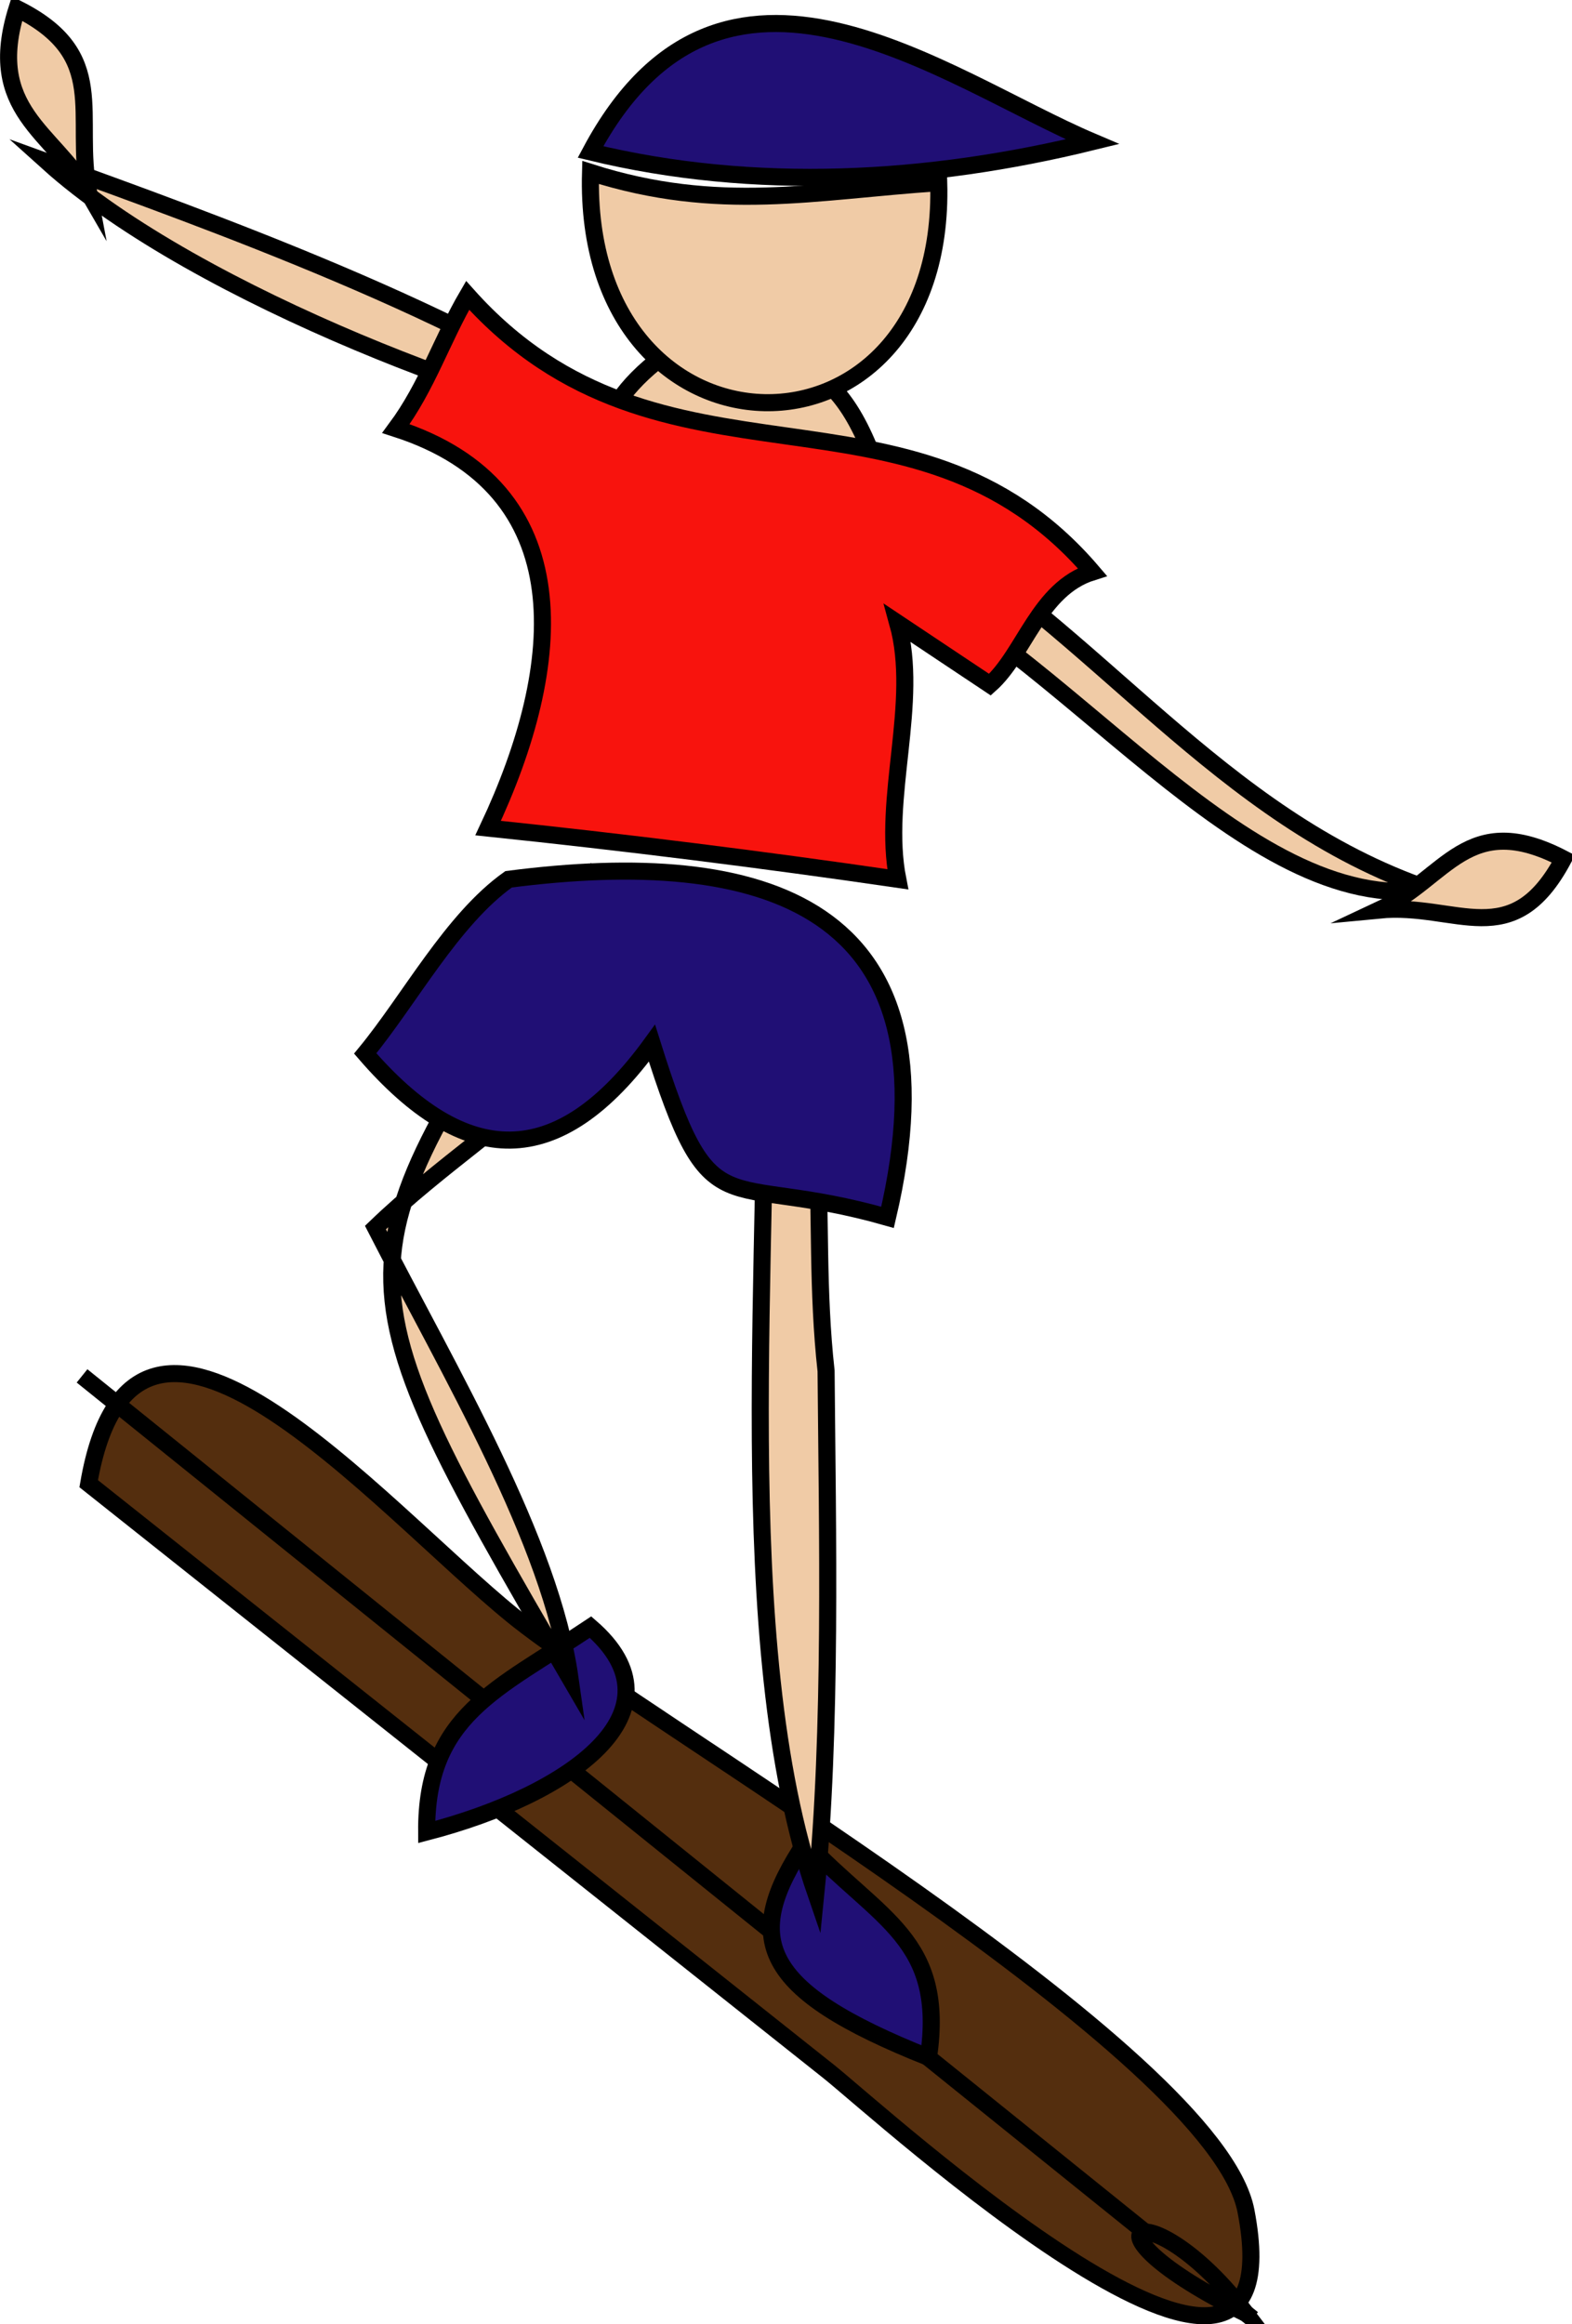 <svg xmlns="http://www.w3.org/2000/svg" xmlns:xlink="http://www.w3.org/1999/xlink" version="1.1" id="Layer_1" x="0px" y="0px" enable-background="new 0 0 822.05 841.89" xml:space="preserve" viewBox="353.13 336.65 115.12 170.17">
<path fill-rule="evenodd" clip-rule="evenodd" fill="#F0CBA6" stroke="#000000" stroke-width="1.25" stroke-linecap="square" stroke-miterlimit="10" d="  M401.625,362.776c-11.149,8.47,0.972,17.208,15.75,8.25C414.033,361.462,409.869,362.74,401.625,362.776z"/>
<path fill-rule="evenodd" clip-rule="evenodd" fill="#542E0E" stroke="#000000" stroke-width="1.25" stroke-linecap="square" stroke-miterlimit="10" d="  M359.625,445.276c3.357-19.562,21.148,1.613,31.084,9.68c9.383,7.618,51.412,31.837,53.666,43.57  c4.021,20.937-26.92-7.326-30.553-10.211C395.756,473.968,377.69,459.623,359.625,445.276z"/>
<path fill-rule="evenodd" clip-rule="evenodd" fill="#542E0E" d="M359.625,437.776l84.75,68.25L359.625,437.776z"/>
<line fill="none" stroke="#000000" stroke-width="1.25" stroke-linecap="square" stroke-miterlimit="10" x1="359.625" y1="437.776" x2="444.375" y2="506.026"/>
<path fill-rule="evenodd" clip-rule="evenodd" fill="#542E0E" stroke="#000000" stroke-width="1.25" stroke-linecap="square" stroke-miterlimit="10" d="  M444.375,506.026C431.147,499.518,437.31,496.767,444.375,506.026L444.375,506.026z"/>
<path fill-rule="evenodd" clip-rule="evenodd" fill="#F0CBA6" stroke="#000000" stroke-width="1.25" stroke-linecap="square" stroke-miterlimit="10" d="  M457.875,401.776c-15.495-5.272-24.414-18.982-38.25-27c-1,1-2,2-3,3C431.079,383.916,444.191,403.857,457.875,401.776z"/>
<path fill-rule="evenodd" clip-rule="evenodd" fill="#200F75" stroke="#000000" stroke-width="1.25" stroke-linecap="square" stroke-miterlimit="10" d="  M396.375,455.776c-6.84,4.581-12.065,6.447-12,15C394.956,468.032,403.466,461.9,396.375,455.776z"/>
<path fill-rule="evenodd" clip-rule="evenodd" fill="#F0CBA6" stroke="#000000" stroke-width="1.25" stroke-linecap="square" stroke-miterlimit="10" d="  M380.625,426.526c9.464-9.114,22.247-14.065,15.75-25.5c-18.401,28.625-19.861,27.005-1.5,58.5  C393.453,449.454,386.067,437.151,380.625,426.526z"/>
<path fill-rule="evenodd" clip-rule="evenodd" fill="#200F75" stroke="#000000" stroke-width="1.25" stroke-linecap="square" stroke-miterlimit="10" d="  M412.125,471.526c5.403,5.724,10.26,7.081,9,15.75C408.761,482.343,407.409,478.598,412.125,471.526z"/>
<path fill-rule="evenodd" clip-rule="evenodd" fill="#F0CBA6" stroke="#000000" stroke-width="1.25" stroke-linecap="square" stroke-miterlimit="10" d="  M421.875,350.026c0.584,21.784-26.128,21.411-25.5-0.75C405.761,352.267,412.739,350.633,421.875,350.026z"/>
<path fill-rule="evenodd" clip-rule="evenodd" fill="#200F75" stroke="#000000" stroke-width="1.25" stroke-linecap="square" stroke-miterlimit="10" d="  M396.375,347.776c12.026,2.915,24.703,2.209,36.75-0.75C422.288,342.422,406.006,329.698,396.375,347.776z"/>
<path fill-rule="evenodd" clip-rule="evenodd" fill="#F0CBA6" stroke="#000000" stroke-width="1.25" stroke-linecap="square" stroke-miterlimit="10" d="  M399.375,368.026c-11.673-8.362-31.163-15.292-42.75-19.5C367.748,358.544,391.679,367.098,399.375,368.026z"/>
<path fill-rule="evenodd" clip-rule="evenodd" fill="#F8130D" stroke="#000000" stroke-width="1.25" stroke-linecap="square" stroke-miterlimit="10" d="  M387.375,358.276c-1.885,3.225-2.96,6.662-5.25,9.75c13.567,4.379,12.381,17.305,6.75,29.25c10.025,1.046,20.025,2.296,30,3.75  c-1.169-5.948,1.612-12.933,0-18.75c2.25,1.5,4.5,3,6.75,4.5c2.542-2.256,3.577-7.02,7.5-8.25  C419.868,363.016,401.605,374.192,387.375,358.276z"/>
<path fill-rule="evenodd" clip-rule="evenodd" fill="#F0CBA6" stroke="#000000" stroke-width="1.25" stroke-linecap="square" stroke-miterlimit="10" d="  M413.625,437.026c-1.297-11.671,1.031-22.637-4.5-30c0.523,20.938-2.612,49.751,3.75,68.25  C414.069,463.409,413.719,448.573,413.625,437.026z"/>
<path fill-rule="evenodd" clip-rule="evenodd" fill="#200F75" stroke="#000000" stroke-width="1.25" stroke-linecap="square" stroke-miterlimit="10" d="  M390.375,401.026c-4.152,2.956-7.231,8.781-10.5,12.75c7.264,8.401,14.093,8.768,21-0.75c4.416,14.045,4.909,9.229,17.25,12.75  C423.559,402.716,408.901,398.636,390.375,401.026z"/>
<path fill-rule="evenodd" clip-rule="evenodd" fill="#F0CBA6" stroke="#000000" stroke-width="1.25" stroke-linecap="square" stroke-miterlimit="10" d="  M454.125,403.276c5.692-0.551,9.757,3.292,13.5-3.75C460.565,395.849,459.075,400.965,454.125,403.276z"/>
<path fill-rule="evenodd" clip-rule="evenodd" fill="#F0CBA6" stroke="#000000" stroke-width="1.25" stroke-linecap="square" stroke-miterlimit="10" d="  M359.625,350.776c-2.597-4.512-7.614-6.008-5.25-13.5C361.262,340.708,358.518,344.994,359.625,350.776z"/>
</svg>